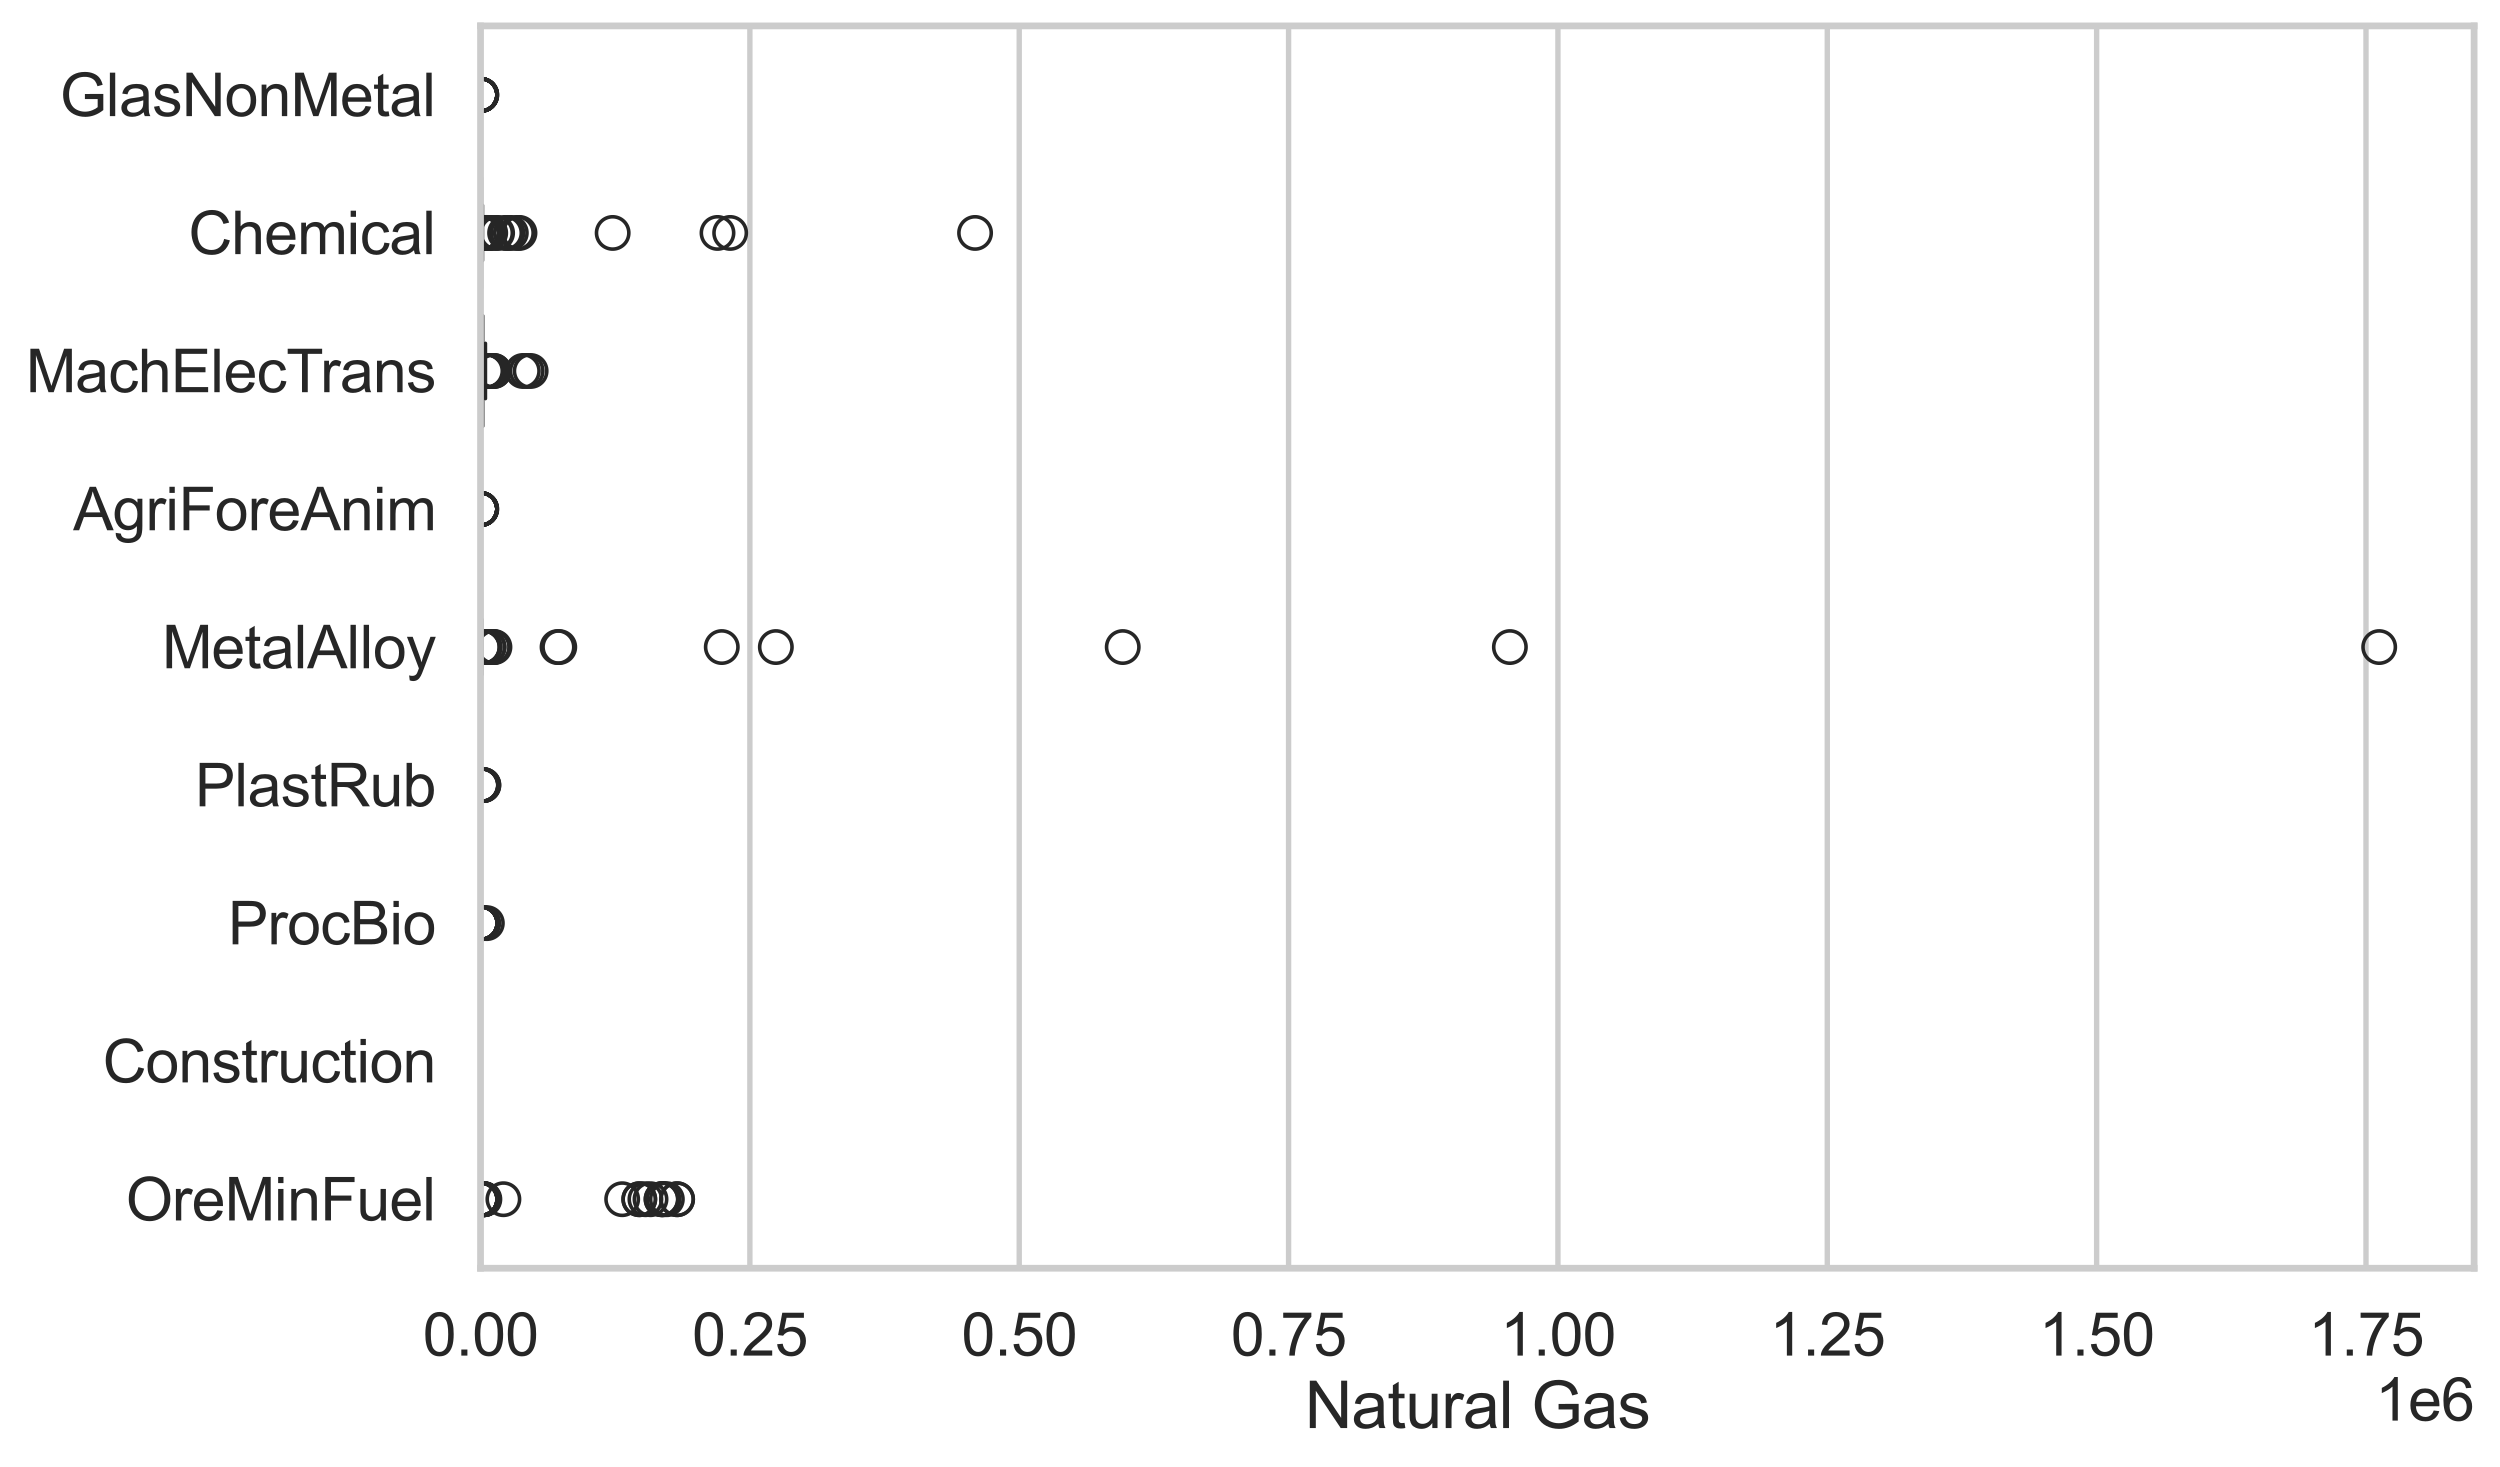 <?xml version="1.0" encoding="utf-8" standalone="no"?>
<!DOCTYPE svg PUBLIC "-//W3C//DTD SVG 1.1//EN"
  "http://www.w3.org/Graphics/SVG/1.1/DTD/svg11.dtd">
<svg xmlns:xlink="http://www.w3.org/1999/xlink" width="695.577pt" height="408.111pt" viewBox="0 0 695.577 408.111" xmlns="http://www.w3.org/2000/svg" version="1.1">
 <defs>
  <style type="text/css">*{stroke-linejoin: round; stroke-linecap: butt}</style>
 </defs>
 <g id="figure_1">
  <g id="patch_1">
   <path d="M 0 408.111 
L 695.577 408.111 
L 695.577 0 
L 0 0 
z
" style="fill: #ffffff"/>
  </g>
  <g id="axes_1">
   <g id="patch_2">
    <path d="M 133.697 352.86 
L 688.377 352.86 
L 688.377 7.2 
L 133.697 7.2 
z
" style="fill: #ffffff"/>
   </g>
   <g id="matplotlib.axis_1">
    <g id="xtick_1">
     <g id="line2d_1">
      <path d="M 133.697 352.86 
L 133.697 7.2 
" clip-path="url(#pfbffb5171c)" style="fill: none; stroke: #cccccc; stroke-width: 1.5; stroke-linecap: round"/>
     </g>
     <g id="text_1">
      <!-- 0.00 -->
      <g style="fill: #262626" transform="translate(117.642 377.17) scale(0.165 -0.165)">
       <defs>
        <path id="ArialMT-30" d="M 266 2259 
Q 266 3072 433 3567 
Q 600 4063 929 4331 
Q 1259 4600 1759 4600 
Q 2128 4600 2406 4451 
Q 2684 4303 2865 4023 
Q 3047 3744 3150 3342 
Q 3253 2941 3253 2259 
Q 3253 1453 3087 958 
Q 2922 463 2592 192 
Q 2263 -78 1759 -78 
Q 1097 -78 719 397 
Q 266 969 266 2259 
z
M 844 2259 
Q 844 1131 1108 757 
Q 1372 384 1759 384 
Q 2147 384 2411 759 
Q 2675 1134 2675 2259 
Q 2675 3391 2411 3762 
Q 2147 4134 1753 4134 
Q 1366 4134 1134 3806 
Q 844 3388 844 2259 
z
" transform="scale(0.016)"/>
        <path id="ArialMT-2e" d="M 581 0 
L 581 641 
L 1222 641 
L 1222 0 
L 581 0 
z
" transform="scale(0.016)"/>
       </defs>
       <use xlink:href="#ArialMT-30"/>
       <use xlink:href="#ArialMT-2e" transform="translate(55.615 0)"/>
       <use xlink:href="#ArialMT-30" transform="translate(83.398 0)"/>
       <use xlink:href="#ArialMT-30" transform="translate(139.014 0)"/>
      </g>
     </g>
    </g>
    <g id="xtick_2">
     <g id="line2d_2">
      <path d="M 208.639 352.86 
L 208.639 7.2 
" clip-path="url(#pfbffb5171c)" style="fill: none; stroke: #cccccc; stroke-width: 1.5; stroke-linecap: round"/>
     </g>
     <g id="text_2">
      <!-- 0.25 -->
      <g style="fill: #262626" transform="translate(192.584 377.17) scale(0.165 -0.165)">
       <defs>
        <path id="ArialMT-32" d="M 3222 541 
L 3222 0 
L 194 0 
Q 188 203 259 391 
Q 375 700 629 1000 
Q 884 1300 1366 1694 
Q 2113 2306 2375 2664 
Q 2638 3022 2638 3341 
Q 2638 3675 2398 3904 
Q 2159 4134 1775 4134 
Q 1369 4134 1125 3890 
Q 881 3647 878 3216 
L 300 3275 
Q 359 3922 746 4261 
Q 1134 4600 1788 4600 
Q 2447 4600 2831 4234 
Q 3216 3869 3216 3328 
Q 3216 3053 3103 2787 
Q 2991 2522 2730 2228 
Q 2469 1934 1863 1422 
Q 1356 997 1212 845 
Q 1069 694 975 541 
L 3222 541 
z
" transform="scale(0.016)"/>
        <path id="ArialMT-35" d="M 266 1200 
L 856 1250 
Q 922 819 1161 601 
Q 1400 384 1738 384 
Q 2144 384 2425 690 
Q 2706 997 2706 1503 
Q 2706 1984 2436 2262 
Q 2166 2541 1728 2541 
Q 1456 2541 1237 2417 
Q 1019 2294 894 2097 
L 366 2166 
L 809 4519 
L 3088 4519 
L 3088 3981 
L 1259 3981 
L 1013 2750 
Q 1425 3038 1878 3038 
Q 2478 3038 2890 2622 
Q 3303 2206 3303 1553 
Q 3303 931 2941 478 
Q 2500 -78 1738 -78 
Q 1113 -78 717 272 
Q 322 622 266 1200 
z
" transform="scale(0.016)"/>
       </defs>
       <use xlink:href="#ArialMT-30"/>
       <use xlink:href="#ArialMT-2e" transform="translate(55.615 0)"/>
       <use xlink:href="#ArialMT-32" transform="translate(83.398 0)"/>
       <use xlink:href="#ArialMT-35" transform="translate(139.014 0)"/>
      </g>
     </g>
    </g>
    <g id="xtick_3">
     <g id="line2d_3">
      <path d="M 283.581 352.86 
L 283.581 7.2 
" clip-path="url(#pfbffb5171c)" style="fill: none; stroke: #cccccc; stroke-width: 1.5; stroke-linecap: round"/>
     </g>
     <g id="text_3">
      <!-- 0.50 -->
      <g style="fill: #262626" transform="translate(267.525 377.17) scale(0.165 -0.165)">
       <use xlink:href="#ArialMT-30"/>
       <use xlink:href="#ArialMT-2e" transform="translate(55.615 0)"/>
       <use xlink:href="#ArialMT-35" transform="translate(83.398 0)"/>
       <use xlink:href="#ArialMT-30" transform="translate(139.014 0)"/>
      </g>
     </g>
    </g>
    <g id="xtick_4">
     <g id="line2d_4">
      <path d="M 358.522 352.86 
L 358.522 7.2 
" clip-path="url(#pfbffb5171c)" style="fill: none; stroke: #cccccc; stroke-width: 1.5; stroke-linecap: round"/>
     </g>
     <g id="text_4">
      <!-- 0.75 -->
      <g style="fill: #262626" transform="translate(342.467 377.17) scale(0.165 -0.165)">
       <defs>
        <path id="ArialMT-37" d="M 303 3981 
L 303 4522 
L 3269 4522 
L 3269 4084 
Q 2831 3619 2401 2847 
Q 1972 2075 1738 1259 
Q 1569 684 1522 0 
L 944 0 
Q 953 541 1156 1306 
Q 1359 2072 1739 2783 
Q 2119 3494 2547 3981 
L 303 3981 
z
" transform="scale(0.016)"/>
       </defs>
       <use xlink:href="#ArialMT-30"/>
       <use xlink:href="#ArialMT-2e" transform="translate(55.615 0)"/>
       <use xlink:href="#ArialMT-37" transform="translate(83.398 0)"/>
       <use xlink:href="#ArialMT-35" transform="translate(139.014 0)"/>
      </g>
     </g>
    </g>
    <g id="xtick_5">
     <g id="line2d_5">
      <path d="M 433.464 352.86 
L 433.464 7.2 
" clip-path="url(#pfbffb5171c)" style="fill: none; stroke: #cccccc; stroke-width: 1.5; stroke-linecap: round"/>
     </g>
     <g id="text_5">
      <!-- 1.00 -->
      <g style="fill: #262626" transform="translate(417.409 377.17) scale(0.165 -0.165)">
       <defs>
        <path id="ArialMT-31" d="M 2384 0 
L 1822 0 
L 1822 3584 
Q 1619 3391 1289 3197 
Q 959 3003 697 2906 
L 697 3450 
Q 1169 3672 1522 3987 
Q 1875 4303 2022 4600 
L 2384 4600 
L 2384 0 
z
" transform="scale(0.016)"/>
       </defs>
       <use xlink:href="#ArialMT-31"/>
       <use xlink:href="#ArialMT-2e" transform="translate(55.615 0)"/>
       <use xlink:href="#ArialMT-30" transform="translate(83.398 0)"/>
       <use xlink:href="#ArialMT-30" transform="translate(139.014 0)"/>
      </g>
     </g>
    </g>
    <g id="xtick_6">
     <g id="line2d_6">
      <path d="M 508.406 352.86 
L 508.406 7.2 
" clip-path="url(#pfbffb5171c)" style="fill: none; stroke: #cccccc; stroke-width: 1.5; stroke-linecap: round"/>
     </g>
     <g id="text_6">
      <!-- 1.25 -->
      <g style="fill: #262626" transform="translate(492.351 377.17) scale(0.165 -0.165)">
       <use xlink:href="#ArialMT-31"/>
       <use xlink:href="#ArialMT-2e" transform="translate(55.615 0)"/>
       <use xlink:href="#ArialMT-32" transform="translate(83.398 0)"/>
       <use xlink:href="#ArialMT-35" transform="translate(139.014 0)"/>
      </g>
     </g>
    </g>
    <g id="xtick_7">
     <g id="line2d_7">
      <path d="M 583.348 352.86 
L 583.348 7.2 
" clip-path="url(#pfbffb5171c)" style="fill: none; stroke: #cccccc; stroke-width: 1.5; stroke-linecap: round"/>
     </g>
     <g id="text_7">
      <!-- 1.50 -->
      <g style="fill: #262626" transform="translate(567.293 377.17) scale(0.165 -0.165)">
       <use xlink:href="#ArialMT-31"/>
       <use xlink:href="#ArialMT-2e" transform="translate(55.615 0)"/>
       <use xlink:href="#ArialMT-35" transform="translate(83.398 0)"/>
       <use xlink:href="#ArialMT-30" transform="translate(139.014 0)"/>
      </g>
     </g>
    </g>
    <g id="xtick_8">
     <g id="line2d_8">
      <path d="M 658.29 352.86 
L 658.29 7.2 
" clip-path="url(#pfbffb5171c)" style="fill: none; stroke: #cccccc; stroke-width: 1.5; stroke-linecap: round"/>
     </g>
     <g id="text_8">
      <!-- 1.75 -->
      <g style="fill: #262626" transform="translate(642.234 377.17) scale(0.165 -0.165)">
       <use xlink:href="#ArialMT-31"/>
       <use xlink:href="#ArialMT-2e" transform="translate(55.615 0)"/>
       <use xlink:href="#ArialMT-37" transform="translate(83.398 0)"/>
       <use xlink:href="#ArialMT-35" transform="translate(139.014 0)"/>
      </g>
     </g>
    </g>
    <g id="text_9">
     <!-- Natural Gas -->
     <g style="fill: #262626" transform="translate(363.021 397.334) scale(0.18 -0.18)">
      <defs>
       <path id="ArialMT-4e" d="M 488 0 
L 488 4581 
L 1109 4581 
L 3516 984 
L 3516 4581 
L 4097 4581 
L 4097 0 
L 3475 0 
L 1069 3600 
L 1069 0 
L 488 0 
z
" transform="scale(0.016)"/>
       <path id="ArialMT-61" d="M 2588 409 
Q 2275 144 1986 34 
Q 1697 -75 1366 -75 
Q 819 -75 525 192 
Q 231 459 231 875 
Q 231 1119 342 1320 
Q 453 1522 633 1644 
Q 813 1766 1038 1828 
Q 1203 1872 1538 1913 
Q 2219 1994 2541 2106 
Q 2544 2222 2544 2253 
Q 2544 2597 2384 2738 
Q 2169 2928 1744 2928 
Q 1347 2928 1158 2789 
Q 969 2650 878 2297 
L 328 2372 
Q 403 2725 575 2942 
Q 747 3159 1072 3276 
Q 1397 3394 1825 3394 
Q 2250 3394 2515 3294 
Q 2781 3194 2906 3042 
Q 3031 2891 3081 2659 
Q 3109 2516 3109 2141 
L 3109 1391 
Q 3109 606 3145 398 
Q 3181 191 3288 0 
L 2700 0 
Q 2613 175 2588 409 
z
M 2541 1666 
Q 2234 1541 1622 1453 
Q 1275 1403 1131 1340 
Q 988 1278 909 1158 
Q 831 1038 831 891 
Q 831 666 1001 516 
Q 1172 366 1500 366 
Q 1825 366 2078 508 
Q 2331 650 2450 897 
Q 2541 1088 2541 1459 
L 2541 1666 
z
" transform="scale(0.016)"/>
       <path id="ArialMT-74" d="M 1650 503 
L 1731 6 
Q 1494 -44 1306 -44 
Q 1000 -44 831 53 
Q 663 150 594 308 
Q 525 466 525 972 
L 525 2881 
L 113 2881 
L 113 3319 
L 525 3319 
L 525 4141 
L 1084 4478 
L 1084 3319 
L 1650 3319 
L 1650 2881 
L 1084 2881 
L 1084 941 
Q 1084 700 1114 631 
Q 1144 563 1211 522 
Q 1278 481 1403 481 
Q 1497 481 1650 503 
z
" transform="scale(0.016)"/>
       <path id="ArialMT-75" d="M 2597 0 
L 2597 488 
Q 2209 -75 1544 -75 
Q 1250 -75 995 37 
Q 741 150 617 320 
Q 494 491 444 738 
Q 409 903 409 1263 
L 409 3319 
L 972 3319 
L 972 1478 
Q 972 1038 1006 884 
Q 1059 663 1231 536 
Q 1403 409 1656 409 
Q 1909 409 2131 539 
Q 2353 669 2445 892 
Q 2538 1116 2538 1541 
L 2538 3319 
L 3100 3319 
L 3100 0 
L 2597 0 
z
" transform="scale(0.016)"/>
       <path id="ArialMT-72" d="M 416 0 
L 416 3319 
L 922 3319 
L 922 2816 
Q 1116 3169 1280 3281 
Q 1444 3394 1641 3394 
Q 1925 3394 2219 3213 
L 2025 2691 
Q 1819 2813 1613 2813 
Q 1428 2813 1281 2702 
Q 1134 2591 1072 2394 
Q 978 2094 978 1738 
L 978 0 
L 416 0 
z
" transform="scale(0.016)"/>
       <path id="ArialMT-6c" d="M 409 0 
L 409 4581 
L 972 4581 
L 972 0 
L 409 0 
z
" transform="scale(0.016)"/>
       <path id="ArialMT-20" transform="scale(0.016)"/>
       <path id="ArialMT-47" d="M 2638 1797 
L 2638 2334 
L 4578 2338 
L 4578 638 
Q 4131 281 3656 101 
Q 3181 -78 2681 -78 
Q 2006 -78 1454 211 
Q 903 500 622 1047 
Q 341 1594 341 2269 
Q 341 2938 620 3517 
Q 900 4097 1425 4378 
Q 1950 4659 2634 4659 
Q 3131 4659 3532 4498 
Q 3934 4338 4162 4050 
Q 4391 3763 4509 3300 
L 3963 3150 
Q 3859 3500 3706 3700 
Q 3553 3900 3268 4020 
Q 2984 4141 2638 4141 
Q 2222 4141 1919 4014 
Q 1616 3888 1430 3681 
Q 1244 3475 1141 3228 
Q 966 2803 966 2306 
Q 966 1694 1177 1281 
Q 1388 869 1791 669 
Q 2194 469 2647 469 
Q 3041 469 3416 620 
Q 3791 772 3984 944 
L 3984 1797 
L 2638 1797 
z
" transform="scale(0.016)"/>
       <path id="ArialMT-73" d="M 197 991 
L 753 1078 
Q 800 744 1014 566 
Q 1228 388 1613 388 
Q 2000 388 2187 545 
Q 2375 703 2375 916 
Q 2375 1106 2209 1216 
Q 2094 1291 1634 1406 
Q 1016 1563 777 1677 
Q 538 1791 414 1992 
Q 291 2194 291 2438 
Q 291 2659 392 2848 
Q 494 3038 669 3163 
Q 800 3259 1026 3326 
Q 1253 3394 1513 3394 
Q 1903 3394 2198 3281 
Q 2494 3169 2634 2976 
Q 2775 2784 2828 2463 
L 2278 2388 
Q 2241 2644 2061 2787 
Q 1881 2931 1553 2931 
Q 1166 2931 1000 2803 
Q 834 2675 834 2503 
Q 834 2394 903 2306 
Q 972 2216 1119 2156 
Q 1203 2125 1616 2013 
Q 2213 1853 2448 1751 
Q 2684 1650 2818 1456 
Q 2953 1263 2953 975 
Q 2953 694 2789 445 
Q 2625 197 2315 61 
Q 2006 -75 1616 -75 
Q 969 -75 630 194 
Q 291 463 197 991 
z
" transform="scale(0.016)"/>
      </defs>
      <use xlink:href="#ArialMT-4e"/>
      <use xlink:href="#ArialMT-61" transform="translate(72.217 0)"/>
      <use xlink:href="#ArialMT-74" transform="translate(127.832 0)"/>
      <use xlink:href="#ArialMT-75" transform="translate(155.615 0)"/>
      <use xlink:href="#ArialMT-72" transform="translate(211.23 0)"/>
      <use xlink:href="#ArialMT-61" transform="translate(244.531 0)"/>
      <use xlink:href="#ArialMT-6c" transform="translate(300.146 0)"/>
      <use xlink:href="#ArialMT-20" transform="translate(322.363 0)"/>
      <use xlink:href="#ArialMT-47" transform="translate(350.146 0)"/>
      <use xlink:href="#ArialMT-61" transform="translate(427.93 0)"/>
      <use xlink:href="#ArialMT-73" transform="translate(483.545 0)"/>
     </g>
    </g>
    <g id="text_10">
     <!-- 1e6 -->
     <g style="fill: #262626" transform="translate(660.85 395.26) scale(0.165 -0.165)">
      <defs>
       <path id="ArialMT-65" d="M 2694 1069 
L 3275 997 
Q 3138 488 2766 206 
Q 2394 -75 1816 -75 
Q 1088 -75 661 373 
Q 234 822 234 1631 
Q 234 2469 665 2931 
Q 1097 3394 1784 3394 
Q 2450 3394 2872 2941 
Q 3294 2488 3294 1666 
Q 3294 1616 3291 1516 
L 816 1516 
Q 847 969 1125 678 
Q 1403 388 1819 388 
Q 2128 388 2347 550 
Q 2566 713 2694 1069 
z
M 847 1978 
L 2700 1978 
Q 2663 2397 2488 2606 
Q 2219 2931 1791 2931 
Q 1403 2931 1139 2672 
Q 875 2413 847 1978 
z
" transform="scale(0.016)"/>
       <path id="ArialMT-36" d="M 3184 3459 
L 2625 3416 
Q 2550 3747 2413 3897 
Q 2184 4138 1850 4138 
Q 1581 4138 1378 3988 
Q 1113 3794 959 3422 
Q 806 3050 800 2363 
Q 1003 2672 1297 2822 
Q 1591 2972 1913 2972 
Q 2475 2972 2870 2558 
Q 3266 2144 3266 1488 
Q 3266 1056 3080 686 
Q 2894 316 2569 119 
Q 2244 -78 1831 -78 
Q 1128 -78 684 439 
Q 241 956 241 2144 
Q 241 3472 731 4075 
Q 1159 4600 1884 4600 
Q 2425 4600 2770 4297 
Q 3116 3994 3184 3459 
z
M 888 1484 
Q 888 1194 1011 928 
Q 1134 663 1356 523 
Q 1578 384 1822 384 
Q 2178 384 2434 671 
Q 2691 959 2691 1453 
Q 2691 1928 2437 2201 
Q 2184 2475 1800 2475 
Q 1419 2475 1153 2201 
Q 888 1928 888 1484 
z
" transform="scale(0.016)"/>
      </defs>
      <use xlink:href="#ArialMT-31"/>
      <use xlink:href="#ArialMT-65" transform="translate(55.615 0)"/>
      <use xlink:href="#ArialMT-36" transform="translate(111.23 0)"/>
     </g>
    </g>
   </g>
   <g id="matplotlib.axis_2">
    <g id="ytick_1">
     <g id="text_11">
      <!-- GlasNonMetal -->
      <g style="fill: #262626" transform="translate(16.659 32.309) scale(0.165 -0.165)">
       <defs>
        <path id="ArialMT-6f" d="M 213 1659 
Q 213 2581 725 3025 
Q 1153 3394 1769 3394 
Q 2453 3394 2887 2945 
Q 3322 2497 3322 1706 
Q 3322 1066 3130 698 
Q 2938 331 2570 128 
Q 2203 -75 1769 -75 
Q 1072 -75 642 372 
Q 213 819 213 1659 
z
M 791 1659 
Q 791 1022 1069 705 
Q 1347 388 1769 388 
Q 2188 388 2466 706 
Q 2744 1025 2744 1678 
Q 2744 2294 2464 2611 
Q 2184 2928 1769 2928 
Q 1347 2928 1069 2612 
Q 791 2297 791 1659 
z
" transform="scale(0.016)"/>
        <path id="ArialMT-6e" d="M 422 0 
L 422 3319 
L 928 3319 
L 928 2847 
Q 1294 3394 1984 3394 
Q 2284 3394 2536 3286 
Q 2788 3178 2913 3003 
Q 3038 2828 3088 2588 
Q 3119 2431 3119 2041 
L 3119 0 
L 2556 0 
L 2556 2019 
Q 2556 2363 2490 2533 
Q 2425 2703 2258 2804 
Q 2091 2906 1866 2906 
Q 1506 2906 1245 2678 
Q 984 2450 984 1813 
L 984 0 
L 422 0 
z
" transform="scale(0.016)"/>
        <path id="ArialMT-4d" d="M 475 0 
L 475 4581 
L 1388 4581 
L 2472 1338 
Q 2622 884 2691 659 
Q 2769 909 2934 1394 
L 4031 4581 
L 4847 4581 
L 4847 0 
L 4263 0 
L 4263 3834 
L 2931 0 
L 2384 0 
L 1059 3900 
L 1059 0 
L 475 0 
z
" transform="scale(0.016)"/>
       </defs>
       <use xlink:href="#ArialMT-47"/>
       <use xlink:href="#ArialMT-6c" transform="translate(77.783 0)"/>
       <use xlink:href="#ArialMT-61" transform="translate(100 0)"/>
       <use xlink:href="#ArialMT-73" transform="translate(155.615 0)"/>
       <use xlink:href="#ArialMT-4e" transform="translate(205.615 0)"/>
       <use xlink:href="#ArialMT-6f" transform="translate(277.832 0)"/>
       <use xlink:href="#ArialMT-6e" transform="translate(333.447 0)"/>
       <use xlink:href="#ArialMT-4d" transform="translate(389.062 0)"/>
       <use xlink:href="#ArialMT-65" transform="translate(472.363 0)"/>
       <use xlink:href="#ArialMT-74" transform="translate(527.979 0)"/>
       <use xlink:href="#ArialMT-61" transform="translate(555.762 0)"/>
       <use xlink:href="#ArialMT-6c" transform="translate(611.377 0)"/>
      </g>
     </g>
    </g>
    <g id="ytick_2">
     <g id="text_12">
      <!-- Chemical -->
      <g style="fill: #262626" transform="translate(52.428 70.715) scale(0.165 -0.165)">
       <defs>
        <path id="ArialMT-43" d="M 3763 1606 
L 4369 1453 
Q 4178 706 3683 314 
Q 3188 -78 2472 -78 
Q 1731 -78 1267 223 
Q 803 525 561 1097 
Q 319 1669 319 2325 
Q 319 3041 592 3573 
Q 866 4106 1370 4382 
Q 1875 4659 2481 4659 
Q 3169 4659 3637 4309 
Q 4106 3959 4291 3325 
L 3694 3184 
Q 3534 3684 3231 3912 
Q 2928 4141 2469 4141 
Q 1941 4141 1586 3887 
Q 1231 3634 1087 3207 
Q 944 2781 944 2328 
Q 944 1744 1114 1308 
Q 1284 872 1643 656 
Q 2003 441 2422 441 
Q 2931 441 3284 734 
Q 3638 1028 3763 1606 
z
" transform="scale(0.016)"/>
        <path id="ArialMT-68" d="M 422 0 
L 422 4581 
L 984 4581 
L 984 2938 
Q 1378 3394 1978 3394 
Q 2347 3394 2619 3248 
Q 2891 3103 3008 2847 
Q 3125 2591 3125 2103 
L 3125 0 
L 2563 0 
L 2563 2103 
Q 2563 2525 2380 2717 
Q 2197 2909 1863 2909 
Q 1613 2909 1392 2779 
Q 1172 2650 1078 2428 
Q 984 2206 984 1816 
L 984 0 
L 422 0 
z
" transform="scale(0.016)"/>
        <path id="ArialMT-6d" d="M 422 0 
L 422 3319 
L 925 3319 
L 925 2853 
Q 1081 3097 1340 3245 
Q 1600 3394 1931 3394 
Q 2300 3394 2536 3241 
Q 2772 3088 2869 2813 
Q 3263 3394 3894 3394 
Q 4388 3394 4653 3120 
Q 4919 2847 4919 2278 
L 4919 0 
L 4359 0 
L 4359 2091 
Q 4359 2428 4304 2576 
Q 4250 2725 4106 2815 
Q 3963 2906 3769 2906 
Q 3419 2906 3187 2673 
Q 2956 2441 2956 1928 
L 2956 0 
L 2394 0 
L 2394 2156 
Q 2394 2531 2256 2718 
Q 2119 2906 1806 2906 
Q 1569 2906 1367 2781 
Q 1166 2656 1075 2415 
Q 984 2175 984 1722 
L 984 0 
L 422 0 
z
" transform="scale(0.016)"/>
        <path id="ArialMT-69" d="M 425 3934 
L 425 4581 
L 988 4581 
L 988 3934 
L 425 3934 
z
M 425 0 
L 425 3319 
L 988 3319 
L 988 0 
L 425 0 
z
" transform="scale(0.016)"/>
        <path id="ArialMT-63" d="M 2588 1216 
L 3141 1144 
Q 3050 572 2676 248 
Q 2303 -75 1759 -75 
Q 1078 -75 664 370 
Q 250 816 250 1647 
Q 250 2184 428 2587 
Q 606 2991 970 3192 
Q 1334 3394 1763 3394 
Q 2303 3394 2647 3120 
Q 2991 2847 3088 2344 
L 2541 2259 
Q 2463 2594 2264 2762 
Q 2066 2931 1784 2931 
Q 1359 2931 1093 2626 
Q 828 2322 828 1663 
Q 828 994 1084 691 
Q 1341 388 1753 388 
Q 2084 388 2306 591 
Q 2528 794 2588 1216 
z
" transform="scale(0.016)"/>
       </defs>
       <use xlink:href="#ArialMT-43"/>
       <use xlink:href="#ArialMT-68" transform="translate(72.217 0)"/>
       <use xlink:href="#ArialMT-65" transform="translate(127.832 0)"/>
       <use xlink:href="#ArialMT-6d" transform="translate(183.447 0)"/>
       <use xlink:href="#ArialMT-69" transform="translate(266.748 0)"/>
       <use xlink:href="#ArialMT-63" transform="translate(288.965 0)"/>
       <use xlink:href="#ArialMT-61" transform="translate(338.965 0)"/>
       <use xlink:href="#ArialMT-6c" transform="translate(394.58 0)"/>
      </g>
     </g>
    </g>
    <g id="ytick_3">
     <g id="text_13">
      <!-- MachElecTrans -->
      <g style="fill: #262626" transform="translate(7.2 109.122) scale(0.165 -0.165)">
       <defs>
        <path id="ArialMT-45" d="M 506 0 
L 506 4581 
L 3819 4581 
L 3819 4041 
L 1113 4041 
L 1113 2638 
L 3647 2638 
L 3647 2100 
L 1113 2100 
L 1113 541 
L 3925 541 
L 3925 0 
L 506 0 
z
" transform="scale(0.016)"/>
        <path id="ArialMT-54" d="M 1659 0 
L 1659 4041 
L 150 4041 
L 150 4581 
L 3781 4581 
L 3781 4041 
L 2266 4041 
L 2266 0 
L 1659 0 
z
" transform="scale(0.016)"/>
       </defs>
       <use xlink:href="#ArialMT-4d"/>
       <use xlink:href="#ArialMT-61" transform="translate(83.301 0)"/>
       <use xlink:href="#ArialMT-63" transform="translate(138.916 0)"/>
       <use xlink:href="#ArialMT-68" transform="translate(188.916 0)"/>
       <use xlink:href="#ArialMT-45" transform="translate(244.531 0)"/>
       <use xlink:href="#ArialMT-6c" transform="translate(311.23 0)"/>
       <use xlink:href="#ArialMT-65" transform="translate(333.447 0)"/>
       <use xlink:href="#ArialMT-63" transform="translate(389.062 0)"/>
       <use xlink:href="#ArialMT-54" transform="translate(439.062 0)"/>
       <use xlink:href="#ArialMT-72" transform="translate(496.396 0)"/>
       <use xlink:href="#ArialMT-61" transform="translate(529.697 0)"/>
       <use xlink:href="#ArialMT-6e" transform="translate(585.312 0)"/>
       <use xlink:href="#ArialMT-73" transform="translate(640.928 0)"/>
      </g>
     </g>
    </g>
    <g id="ytick_4">
     <g id="text_14">
      <!-- AgriForeAnim -->
      <g style="fill: #262626" transform="translate(20.341 147.529) scale(0.165 -0.165)">
       <defs>
        <path id="ArialMT-41" d="M -9 0 
L 1750 4581 
L 2403 4581 
L 4278 0 
L 3588 0 
L 3053 1388 
L 1138 1388 
L 634 0 
L -9 0 
z
M 1313 1881 
L 2866 1881 
L 2388 3150 
Q 2169 3728 2063 4100 
Q 1975 3659 1816 3225 
L 1313 1881 
z
" transform="scale(0.016)"/>
        <path id="ArialMT-67" d="M 319 -275 
L 866 -356 
Q 900 -609 1056 -725 
Q 1266 -881 1628 -881 
Q 2019 -881 2231 -725 
Q 2444 -569 2519 -288 
Q 2563 -116 2559 434 
Q 2191 0 1641 0 
Q 956 0 581 494 
Q 206 988 206 1678 
Q 206 2153 378 2554 
Q 550 2956 876 3175 
Q 1203 3394 1644 3394 
Q 2231 3394 2613 2919 
L 2613 3319 
L 3131 3319 
L 3131 450 
Q 3131 -325 2973 -648 
Q 2816 -972 2473 -1159 
Q 2131 -1347 1631 -1347 
Q 1038 -1347 672 -1080 
Q 306 -813 319 -275 
z
M 784 1719 
Q 784 1066 1043 766 
Q 1303 466 1694 466 
Q 2081 466 2343 764 
Q 2606 1063 2606 1700 
Q 2606 2309 2336 2618 
Q 2066 2928 1684 2928 
Q 1309 2928 1046 2623 
Q 784 2319 784 1719 
z
" transform="scale(0.016)"/>
        <path id="ArialMT-46" d="M 525 0 
L 525 4581 
L 3616 4581 
L 3616 4041 
L 1131 4041 
L 1131 2622 
L 3281 2622 
L 3281 2081 
L 1131 2081 
L 1131 0 
L 525 0 
z
" transform="scale(0.016)"/>
       </defs>
       <use xlink:href="#ArialMT-41"/>
       <use xlink:href="#ArialMT-67" transform="translate(66.699 0)"/>
       <use xlink:href="#ArialMT-72" transform="translate(122.314 0)"/>
       <use xlink:href="#ArialMT-69" transform="translate(155.615 0)"/>
       <use xlink:href="#ArialMT-46" transform="translate(177.832 0)"/>
       <use xlink:href="#ArialMT-6f" transform="translate(238.916 0)"/>
       <use xlink:href="#ArialMT-72" transform="translate(294.531 0)"/>
       <use xlink:href="#ArialMT-65" transform="translate(327.832 0)"/>
       <use xlink:href="#ArialMT-41" transform="translate(383.447 0)"/>
       <use xlink:href="#ArialMT-6e" transform="translate(450.146 0)"/>
       <use xlink:href="#ArialMT-69" transform="translate(505.762 0)"/>
       <use xlink:href="#ArialMT-6d" transform="translate(527.979 0)"/>
      </g>
     </g>
    </g>
    <g id="ytick_5">
     <g id="text_15">
      <!-- MetalAlloy -->
      <g style="fill: #262626" transform="translate(45.088 185.935) scale(0.165 -0.165)">
       <defs>
        <path id="ArialMT-79" d="M 397 -1278 
L 334 -750 
Q 519 -800 656 -800 
Q 844 -800 956 -737 
Q 1069 -675 1141 -563 
Q 1194 -478 1313 -144 
Q 1328 -97 1363 -6 
L 103 3319 
L 709 3319 
L 1400 1397 
Q 1534 1031 1641 628 
Q 1738 1016 1872 1384 
L 2581 3319 
L 3144 3319 
L 1881 -56 
Q 1678 -603 1566 -809 
Q 1416 -1088 1222 -1217 
Q 1028 -1347 759 -1347 
Q 597 -1347 397 -1278 
z
" transform="scale(0.016)"/>
       </defs>
       <use xlink:href="#ArialMT-4d"/>
       <use xlink:href="#ArialMT-65" transform="translate(83.301 0)"/>
       <use xlink:href="#ArialMT-74" transform="translate(138.916 0)"/>
       <use xlink:href="#ArialMT-61" transform="translate(166.699 0)"/>
       <use xlink:href="#ArialMT-6c" transform="translate(222.314 0)"/>
       <use xlink:href="#ArialMT-41" transform="translate(244.531 0)"/>
       <use xlink:href="#ArialMT-6c" transform="translate(311.23 0)"/>
       <use xlink:href="#ArialMT-6c" transform="translate(333.447 0)"/>
       <use xlink:href="#ArialMT-6f" transform="translate(355.664 0)"/>
       <use xlink:href="#ArialMT-79" transform="translate(411.279 0)"/>
      </g>
     </g>
    </g>
    <g id="ytick_6">
     <g id="text_16">
      <!-- PlastRub -->
      <g style="fill: #262626" transform="translate(54.248 224.342) scale(0.165 -0.165)">
       <defs>
        <path id="ArialMT-50" d="M 494 0 
L 494 4581 
L 2222 4581 
Q 2678 4581 2919 4538 
Q 3256 4481 3484 4323 
Q 3713 4166 3852 3881 
Q 3991 3597 3991 3256 
Q 3991 2672 3619 2267 
Q 3247 1863 2275 1863 
L 1100 1863 
L 1100 0 
L 494 0 
z
M 1100 2403 
L 2284 2403 
Q 2872 2403 3119 2622 
Q 3366 2841 3366 3238 
Q 3366 3525 3220 3729 
Q 3075 3934 2838 4000 
Q 2684 4041 2272 4041 
L 1100 4041 
L 1100 2403 
z
" transform="scale(0.016)"/>
        <path id="ArialMT-52" d="M 503 0 
L 503 4581 
L 2534 4581 
Q 3147 4581 3465 4457 
Q 3784 4334 3975 4021 
Q 4166 3709 4166 3331 
Q 4166 2844 3850 2509 
Q 3534 2175 2875 2084 
Q 3116 1969 3241 1856 
Q 3506 1613 3744 1247 
L 4541 0 
L 3778 0 
L 3172 953 
Q 2906 1366 2734 1584 
Q 2563 1803 2427 1890 
Q 2291 1978 2150 2013 
Q 2047 2034 1813 2034 
L 1109 2034 
L 1109 0 
L 503 0 
z
M 1109 2559 
L 2413 2559 
Q 2828 2559 3062 2645 
Q 3297 2731 3419 2920 
Q 3541 3109 3541 3331 
Q 3541 3656 3305 3865 
Q 3069 4075 2559 4075 
L 1109 4075 
L 1109 2559 
z
" transform="scale(0.016)"/>
        <path id="ArialMT-62" d="M 941 0 
L 419 0 
L 419 4581 
L 981 4581 
L 981 2947 
Q 1338 3394 1891 3394 
Q 2197 3394 2470 3270 
Q 2744 3147 2920 2923 
Q 3097 2700 3197 2384 
Q 3297 2069 3297 1709 
Q 3297 856 2875 390 
Q 2453 -75 1863 -75 
Q 1275 -75 941 416 
L 941 0 
z
M 934 1684 
Q 934 1088 1097 822 
Q 1363 388 1816 388 
Q 2184 388 2453 708 
Q 2722 1028 2722 1663 
Q 2722 2313 2464 2622 
Q 2206 2931 1841 2931 
Q 1472 2931 1203 2611 
Q 934 2291 934 1684 
z
" transform="scale(0.016)"/>
       </defs>
       <use xlink:href="#ArialMT-50"/>
       <use xlink:href="#ArialMT-6c" transform="translate(66.699 0)"/>
       <use xlink:href="#ArialMT-61" transform="translate(88.916 0)"/>
       <use xlink:href="#ArialMT-73" transform="translate(144.531 0)"/>
       <use xlink:href="#ArialMT-74" transform="translate(194.531 0)"/>
       <use xlink:href="#ArialMT-52" transform="translate(222.314 0)"/>
       <use xlink:href="#ArialMT-75" transform="translate(294.531 0)"/>
       <use xlink:href="#ArialMT-62" transform="translate(350.146 0)"/>
      </g>
     </g>
    </g>
    <g id="ytick_7">
     <g id="text_17">
      <!-- ProcBio -->
      <g style="fill: #262626" transform="translate(63.424 262.749) scale(0.165 -0.165)">
       <defs>
        <path id="ArialMT-42" d="M 469 0 
L 469 4581 
L 2188 4581 
Q 2713 4581 3030 4442 
Q 3347 4303 3526 4014 
Q 3706 3725 3706 3409 
Q 3706 3116 3547 2856 
Q 3388 2597 3066 2438 
Q 3481 2316 3704 2022 
Q 3928 1728 3928 1328 
Q 3928 1006 3792 729 
Q 3656 453 3456 303 
Q 3256 153 2954 76 
Q 2653 0 2216 0 
L 469 0 
z
M 1075 2656 
L 2066 2656 
Q 2469 2656 2644 2709 
Q 2875 2778 2992 2937 
Q 3109 3097 3109 3338 
Q 3109 3566 3000 3739 
Q 2891 3913 2687 3977 
Q 2484 4041 1991 4041 
L 1075 4041 
L 1075 2656 
z
M 1075 541 
L 2216 541 
Q 2509 541 2628 563 
Q 2838 600 2978 687 
Q 3119 775 3209 942 
Q 3300 1109 3300 1328 
Q 3300 1584 3169 1773 
Q 3038 1963 2805 2039 
Q 2572 2116 2134 2116 
L 1075 2116 
L 1075 541 
z
" transform="scale(0.016)"/>
       </defs>
       <use xlink:href="#ArialMT-50"/>
       <use xlink:href="#ArialMT-72" transform="translate(66.699 0)"/>
       <use xlink:href="#ArialMT-6f" transform="translate(100 0)"/>
       <use xlink:href="#ArialMT-63" transform="translate(155.615 0)"/>
       <use xlink:href="#ArialMT-42" transform="translate(205.615 0)"/>
       <use xlink:href="#ArialMT-69" transform="translate(272.314 0)"/>
       <use xlink:href="#ArialMT-6f" transform="translate(294.531 0)"/>
      </g>
     </g>
    </g>
    <g id="ytick_8">
     <g id="text_18">
      <!-- Construction -->
      <g style="fill: #262626" transform="translate(28.575 301.155) scale(0.165 -0.165)">
       <use xlink:href="#ArialMT-43"/>
       <use xlink:href="#ArialMT-6f" transform="translate(72.217 0)"/>
       <use xlink:href="#ArialMT-6e" transform="translate(127.832 0)"/>
       <use xlink:href="#ArialMT-73" transform="translate(183.447 0)"/>
       <use xlink:href="#ArialMT-74" transform="translate(233.447 0)"/>
       <use xlink:href="#ArialMT-72" transform="translate(261.23 0)"/>
       <use xlink:href="#ArialMT-75" transform="translate(294.531 0)"/>
       <use xlink:href="#ArialMT-63" transform="translate(350.146 0)"/>
       <use xlink:href="#ArialMT-74" transform="translate(400.146 0)"/>
       <use xlink:href="#ArialMT-69" transform="translate(427.93 0)"/>
       <use xlink:href="#ArialMT-6f" transform="translate(450.146 0)"/>
       <use xlink:href="#ArialMT-6e" transform="translate(505.762 0)"/>
      </g>
     </g>
    </g>
    <g id="ytick_9">
     <g id="text_19">
      <!-- OreMinFuel -->
      <g style="fill: #262626" transform="translate(35.013 339.562) scale(0.165 -0.165)">
       <defs>
        <path id="ArialMT-4f" d="M 309 2231 
Q 309 3372 921 4017 
Q 1534 4663 2503 4663 
Q 3138 4663 3647 4359 
Q 4156 4056 4423 3514 
Q 4691 2972 4691 2284 
Q 4691 1588 4409 1038 
Q 4128 488 3612 205 
Q 3097 -78 2500 -78 
Q 1853 -78 1343 234 
Q 834 547 571 1087 
Q 309 1628 309 2231 
z
M 934 2222 
Q 934 1394 1379 917 
Q 1825 441 2497 441 
Q 3181 441 3623 922 
Q 4066 1403 4066 2288 
Q 4066 2847 3877 3264 
Q 3688 3681 3323 3911 
Q 2959 4141 2506 4141 
Q 1863 4141 1398 3698 
Q 934 3256 934 2222 
z
" transform="scale(0.016)"/>
       </defs>
       <use xlink:href="#ArialMT-4f"/>
       <use xlink:href="#ArialMT-72" transform="translate(77.783 0)"/>
       <use xlink:href="#ArialMT-65" transform="translate(111.084 0)"/>
       <use xlink:href="#ArialMT-4d" transform="translate(166.699 0)"/>
       <use xlink:href="#ArialMT-69" transform="translate(250 0)"/>
       <use xlink:href="#ArialMT-6e" transform="translate(272.217 0)"/>
       <use xlink:href="#ArialMT-46" transform="translate(327.832 0)"/>
       <use xlink:href="#ArialMT-75" transform="translate(388.916 0)"/>
       <use xlink:href="#ArialMT-65" transform="translate(444.531 0)"/>
       <use xlink:href="#ArialMT-6c" transform="translate(500.146 0)"/>
      </g>
     </g>
    </g>
   </g>
   <g id="patch_3">
    <path d="M 133.699 11.041 
L 133.699 41.766 
L 133.716 41.766 
L 133.716 11.041 
L 133.699 11.041 
z
" clip-path="url(#pfbffb5171c)" style="fill: #ca74db; stroke: #262626; stroke-linejoin: miter"/>
   </g>
   <g id="line2d_9">
    <path d="M 133.699 26.403 
L 133.697 26.403 
" clip-path="url(#pfbffb5171c)" style="fill: none; stroke: #262626"/>
   </g>
   <g id="line2d_10">
    <path d="M 133.716 26.403 
L 133.725 26.403 
" clip-path="url(#pfbffb5171c)" style="fill: none; stroke: #262626"/>
   </g>
   <g id="line2d_11">
    <path d="M 133.697 18.722 
L 133.697 34.085 
" clip-path="url(#pfbffb5171c)" style="fill: none; stroke: #262626; stroke-linecap: round"/>
   </g>
   <g id="line2d_12">
    <path d="M 133.725 18.722 
L 133.725 34.085 
" clip-path="url(#pfbffb5171c)" style="fill: none; stroke: #262626; stroke-linecap: round"/>
   </g>
   <g id="line2d_13">
    <defs>
     <path id="m6fa828c609" d="M 0 4.5 
C 1.193 4.5 2.338 4.026 3.182 3.182 
C 4.026 2.338 4.5 1.193 4.5 0 
C 4.5 -1.193 4.026 -2.338 3.182 -3.182 
C 2.338 -4.026 1.193 -4.5 0 -4.5 
C -1.193 -4.5 -2.338 -4.026 -3.182 -3.182 
C -4.026 -2.338 -4.5 -1.193 -4.5 0 
C -4.5 1.193 -4.026 2.338 -3.182 3.182 
C -2.338 4.026 -1.193 4.5 0 4.5 
z
" style="stroke: #262626"/>
    </defs>
    <g clip-path="url(#pfbffb5171c)">
     <use xlink:href="#m6fa828c609" x="133.752" y="26.403" style="fill-opacity: 0; stroke: #262626"/>
     <use xlink:href="#m6fa828c609" x="133.83" y="26.403" style="fill-opacity: 0; stroke: #262626"/>
     <use xlink:href="#m6fa828c609" x="133.791" y="26.403" style="fill-opacity: 0; stroke: #262626"/>
     <use xlink:href="#m6fa828c609" x="133.75" y="26.403" style="fill-opacity: 0; stroke: #262626"/>
     <use xlink:href="#m6fa828c609" x="133.795" y="26.403" style="fill-opacity: 0; stroke: #262626"/>
     <use xlink:href="#m6fa828c609" x="133.827" y="26.403" style="fill-opacity: 0; stroke: #262626"/>
     <use xlink:href="#m6fa828c609" x="133.828" y="26.403" style="fill-opacity: 0; stroke: #262626"/>
     <use xlink:href="#m6fa828c609" x="133.777" y="26.403" style="fill-opacity: 0; stroke: #262626"/>
     <use xlink:href="#m6fa828c609" x="133.749" y="26.403" style="fill-opacity: 0; stroke: #262626"/>
     <use xlink:href="#m6fa828c609" x="133.774" y="26.403" style="fill-opacity: 0; stroke: #262626"/>
     <use xlink:href="#m6fa828c609" x="133.917" y="26.403" style="fill-opacity: 0; stroke: #262626"/>
     <use xlink:href="#m6fa828c609" x="133.808" y="26.403" style="fill-opacity: 0; stroke: #262626"/>
     <use xlink:href="#m6fa828c609" x="133.753" y="26.403" style="fill-opacity: 0; stroke: #262626"/>
     <use xlink:href="#m6fa828c609" x="133.85" y="26.403" style="fill-opacity: 0; stroke: #262626"/>
     <use xlink:href="#m6fa828c609" x="133.791" y="26.403" style="fill-opacity: 0; stroke: #262626"/>
     <use xlink:href="#m6fa828c609" x="133.765" y="26.403" style="fill-opacity: 0; stroke: #262626"/>
     <use xlink:href="#m6fa828c609" x="133.749" y="26.403" style="fill-opacity: 0; stroke: #262626"/>
     <use xlink:href="#m6fa828c609" x="133.749" y="26.403" style="fill-opacity: 0; stroke: #262626"/>
     <use xlink:href="#m6fa828c609" x="133.745" y="26.403" style="fill-opacity: 0; stroke: #262626"/>
     <use xlink:href="#m6fa828c609" x="133.797" y="26.403" style="fill-opacity: 0; stroke: #262626"/>
     <use xlink:href="#m6fa828c609" x="133.762" y="26.403" style="fill-opacity: 0; stroke: #262626"/>
     <use xlink:href="#m6fa828c609" x="133.749" y="26.403" style="fill-opacity: 0; stroke: #262626"/>
     <use xlink:href="#m6fa828c609" x="133.913" y="26.403" style="fill-opacity: 0; stroke: #262626"/>
    </g>
   </g>
   <g id="patch_4">
    <path d="M 133.72 49.447 
L 133.72 80.173 
L 133.929 80.173 
L 133.929 49.447 
L 133.72 49.447 
z
" clip-path="url(#pfbffb5171c)" style="fill: #5ca236; stroke: #262626; stroke-linejoin: miter"/>
   </g>
   <g id="line2d_14">
    <path d="M 133.72 64.81 
L 133.697 64.81 
" clip-path="url(#pfbffb5171c)" style="fill: none; stroke: #262626"/>
   </g>
   <g id="line2d_15">
    <path d="M 133.929 64.81 
L 134.239 64.81 
" clip-path="url(#pfbffb5171c)" style="fill: none; stroke: #262626"/>
   </g>
   <g id="line2d_16">
    <path d="M 133.697 57.129 
L 133.697 72.491 
" clip-path="url(#pfbffb5171c)" style="fill: none; stroke: #262626; stroke-linecap: round"/>
   </g>
   <g id="line2d_17">
    <path d="M 134.239 57.129 
L 134.239 72.491 
" clip-path="url(#pfbffb5171c)" style="fill: none; stroke: #262626; stroke-linecap: round"/>
   </g>
   <g id="line2d_18">
    <g clip-path="url(#pfbffb5171c)">
     <use xlink:href="#m6fa828c609" x="138.032" y="64.81" style="fill-opacity: 0; stroke: #262626"/>
     <use xlink:href="#m6fa828c609" x="134.261" y="64.81" style="fill-opacity: 0; stroke: #262626"/>
     <use xlink:href="#m6fa828c609" x="134.259" y="64.81" style="fill-opacity: 0; stroke: #262626"/>
     <use xlink:href="#m6fa828c609" x="134.342" y="64.81" style="fill-opacity: 0; stroke: #262626"/>
     <use xlink:href="#m6fa828c609" x="134.554" y="64.81" style="fill-opacity: 0; stroke: #262626"/>
     <use xlink:href="#m6fa828c609" x="199.632" y="64.81" style="fill-opacity: 0; stroke: #262626"/>
     <use xlink:href="#m6fa828c609" x="134.251" y="64.81" style="fill-opacity: 0; stroke: #262626"/>
     <use xlink:href="#m6fa828c609" x="134.612" y="64.81" style="fill-opacity: 0; stroke: #262626"/>
     <use xlink:href="#m6fa828c609" x="135.063" y="64.81" style="fill-opacity: 0; stroke: #262626"/>
     <use xlink:href="#m6fa828c609" x="135.51" y="64.81" style="fill-opacity: 0; stroke: #262626"/>
     <use xlink:href="#m6fa828c609" x="135.38" y="64.81" style="fill-opacity: 0; stroke: #262626"/>
     <use xlink:href="#m6fa828c609" x="134.393" y="64.81" style="fill-opacity: 0; stroke: #262626"/>
     <use xlink:href="#m6fa828c609" x="134.563" y="64.81" style="fill-opacity: 0; stroke: #262626"/>
     <use xlink:href="#m6fa828c609" x="143.833" y="64.81" style="fill-opacity: 0; stroke: #262626"/>
     <use xlink:href="#m6fa828c609" x="170.461" y="64.81" style="fill-opacity: 0; stroke: #262626"/>
     <use xlink:href="#m6fa828c609" x="138.309" y="64.81" style="fill-opacity: 0; stroke: #262626"/>
     <use xlink:href="#m6fa828c609" x="134.507" y="64.81" style="fill-opacity: 0; stroke: #262626"/>
     <use xlink:href="#m6fa828c609" x="135.264" y="64.81" style="fill-opacity: 0; stroke: #262626"/>
     <use xlink:href="#m6fa828c609" x="141.203" y="64.81" style="fill-opacity: 0; stroke: #262626"/>
     <use xlink:href="#m6fa828c609" x="134.411" y="64.81" style="fill-opacity: 0; stroke: #262626"/>
     <use xlink:href="#m6fa828c609" x="140.537" y="64.81" style="fill-opacity: 0; stroke: #262626"/>
     <use xlink:href="#m6fa828c609" x="134.775" y="64.81" style="fill-opacity: 0; stroke: #262626"/>
     <use xlink:href="#m6fa828c609" x="134.516" y="64.81" style="fill-opacity: 0; stroke: #262626"/>
     <use xlink:href="#m6fa828c609" x="134.474" y="64.81" style="fill-opacity: 0; stroke: #262626"/>
     <use xlink:href="#m6fa828c609" x="135.012" y="64.81" style="fill-opacity: 0; stroke: #262626"/>
     <use xlink:href="#m6fa828c609" x="134.422" y="64.81" style="fill-opacity: 0; stroke: #262626"/>
     <use xlink:href="#m6fa828c609" x="135.201" y="64.81" style="fill-opacity: 0; stroke: #262626"/>
     <use xlink:href="#m6fa828c609" x="142.121" y="64.81" style="fill-opacity: 0; stroke: #262626"/>
     <use xlink:href="#m6fa828c609" x="144.535" y="64.81" style="fill-opacity: 0; stroke: #262626"/>
     <use xlink:href="#m6fa828c609" x="135.297" y="64.81" style="fill-opacity: 0; stroke: #262626"/>
     <use xlink:href="#m6fa828c609" x="134.541" y="64.81" style="fill-opacity: 0; stroke: #262626"/>
     <use xlink:href="#m6fa828c609" x="134.433" y="64.81" style="fill-opacity: 0; stroke: #262626"/>
     <use xlink:href="#m6fa828c609" x="135.958" y="64.81" style="fill-opacity: 0; stroke: #262626"/>
     <use xlink:href="#m6fa828c609" x="134.287" y="64.81" style="fill-opacity: 0; stroke: #262626"/>
     <use xlink:href="#m6fa828c609" x="135.574" y="64.81" style="fill-opacity: 0; stroke: #262626"/>
     <use xlink:href="#m6fa828c609" x="134.351" y="64.81" style="fill-opacity: 0; stroke: #262626"/>
     <use xlink:href="#m6fa828c609" x="134.709" y="64.81" style="fill-opacity: 0; stroke: #262626"/>
     <use xlink:href="#m6fa828c609" x="135.887" y="64.81" style="fill-opacity: 0; stroke: #262626"/>
     <use xlink:href="#m6fa828c609" x="135.417" y="64.81" style="fill-opacity: 0; stroke: #262626"/>
     <use xlink:href="#m6fa828c609" x="134.313" y="64.81" style="fill-opacity: 0; stroke: #262626"/>
     <use xlink:href="#m6fa828c609" x="136.388" y="64.81" style="fill-opacity: 0; stroke: #262626"/>
     <use xlink:href="#m6fa828c609" x="134.282" y="64.81" style="fill-opacity: 0; stroke: #262626"/>
     <use xlink:href="#m6fa828c609" x="134.406" y="64.81" style="fill-opacity: 0; stroke: #262626"/>
     <use xlink:href="#m6fa828c609" x="134.247" y="64.81" style="fill-opacity: 0; stroke: #262626"/>
     <use xlink:href="#m6fa828c609" x="135.064" y="64.81" style="fill-opacity: 0; stroke: #262626"/>
     <use xlink:href="#m6fa828c609" x="134.256" y="64.81" style="fill-opacity: 0; stroke: #262626"/>
     <use xlink:href="#m6fa828c609" x="134.351" y="64.81" style="fill-opacity: 0; stroke: #262626"/>
     <use xlink:href="#m6fa828c609" x="135.523" y="64.81" style="fill-opacity: 0; stroke: #262626"/>
     <use xlink:href="#m6fa828c609" x="135.211" y="64.81" style="fill-opacity: 0; stroke: #262626"/>
     <use xlink:href="#m6fa828c609" x="134.854" y="64.81" style="fill-opacity: 0; stroke: #262626"/>
     <use xlink:href="#m6fa828c609" x="271.295" y="64.81" style="fill-opacity: 0; stroke: #262626"/>
     <use xlink:href="#m6fa828c609" x="134.689" y="64.81" style="fill-opacity: 0; stroke: #262626"/>
     <use xlink:href="#m6fa828c609" x="135.59" y="64.81" style="fill-opacity: 0; stroke: #262626"/>
     <use xlink:href="#m6fa828c609" x="135.22" y="64.81" style="fill-opacity: 0; stroke: #262626"/>
     <use xlink:href="#m6fa828c609" x="135.373" y="64.81" style="fill-opacity: 0; stroke: #262626"/>
     <use xlink:href="#m6fa828c609" x="203.155" y="64.81" style="fill-opacity: 0; stroke: #262626"/>
     <use xlink:href="#m6fa828c609" x="135.55" y="64.81" style="fill-opacity: 0; stroke: #262626"/>
     <use xlink:href="#m6fa828c609" x="135.225" y="64.81" style="fill-opacity: 0; stroke: #262626"/>
     <use xlink:href="#m6fa828c609" x="134.802" y="64.81" style="fill-opacity: 0; stroke: #262626"/>
     <use xlink:href="#m6fa828c609" x="134.336" y="64.81" style="fill-opacity: 0; stroke: #262626"/>
     <use xlink:href="#m6fa828c609" x="134.276" y="64.81" style="fill-opacity: 0; stroke: #262626"/>
     <use xlink:href="#m6fa828c609" x="134.639" y="64.81" style="fill-opacity: 0; stroke: #262626"/>
     <use xlink:href="#m6fa828c609" x="135.222" y="64.81" style="fill-opacity: 0; stroke: #262626"/>
     <use xlink:href="#m6fa828c609" x="134.294" y="64.81" style="fill-opacity: 0; stroke: #262626"/>
     <use xlink:href="#m6fa828c609" x="134.393" y="64.81" style="fill-opacity: 0; stroke: #262626"/>
     <use xlink:href="#m6fa828c609" x="134.25" y="64.81" style="fill-opacity: 0; stroke: #262626"/>
     <use xlink:href="#m6fa828c609" x="135.974" y="64.81" style="fill-opacity: 0; stroke: #262626"/>
    </g>
   </g>
   <g id="patch_5">
    <path d="M 133.78 87.854 
L 133.78 118.579 
L 134.298 118.579 
L 134.298 87.854 
L 133.78 87.854 
z
" clip-path="url(#pfbffb5171c)" style="fill: #68afd7; stroke: #262626; stroke-linejoin: miter"/>
   </g>
   <g id="line2d_19">
    <path d="M 133.78 103.217 
L 133.702 103.217 
" clip-path="url(#pfbffb5171c)" style="fill: none; stroke: #262626"/>
   </g>
   <g id="line2d_20">
    <path d="M 134.298 103.217 
L 135.057 103.217 
" clip-path="url(#pfbffb5171c)" style="fill: none; stroke: #262626"/>
   </g>
   <g id="line2d_21">
    <path d="M 133.702 95.535 
L 133.702 110.898 
" clip-path="url(#pfbffb5171c)" style="fill: none; stroke: #262626; stroke-linecap: round"/>
   </g>
   <g id="line2d_22">
    <path d="M 135.057 95.535 
L 135.057 110.898 
" clip-path="url(#pfbffb5171c)" style="fill: none; stroke: #262626; stroke-linecap: round"/>
   </g>
   <g id="line2d_23">
    <g clip-path="url(#pfbffb5171c)">
     <use xlink:href="#m6fa828c609" x="137.417" y="103.217" style="fill-opacity: 0; stroke: #262626"/>
     <use xlink:href="#m6fa828c609" x="147.638" y="103.217" style="fill-opacity: 0; stroke: #262626"/>
     <use xlink:href="#m6fa828c609" x="135.246" y="103.217" style="fill-opacity: 0; stroke: #262626"/>
     <use xlink:href="#m6fa828c609" x="136.472" y="103.217" style="fill-opacity: 0; stroke: #262626"/>
     <use xlink:href="#m6fa828c609" x="137.408" y="103.217" style="fill-opacity: 0; stroke: #262626"/>
     <use xlink:href="#m6fa828c609" x="145.468" y="103.217" style="fill-opacity: 0; stroke: #262626"/>
     <use xlink:href="#m6fa828c609" x="135.434" y="103.217" style="fill-opacity: 0; stroke: #262626"/>
     <use xlink:href="#m6fa828c609" x="136.462" y="103.217" style="fill-opacity: 0; stroke: #262626"/>
     <use xlink:href="#m6fa828c609" x="136.663" y="103.217" style="fill-opacity: 0; stroke: #262626"/>
     <use xlink:href="#m6fa828c609" x="136.663" y="103.217" style="fill-opacity: 0; stroke: #262626"/>
     <use xlink:href="#m6fa828c609" x="146.546" y="103.217" style="fill-opacity: 0; stroke: #262626"/>
     <use xlink:href="#m6fa828c609" x="135.508" y="103.217" style="fill-opacity: 0; stroke: #262626"/>
     <use xlink:href="#m6fa828c609" x="135.664" y="103.217" style="fill-opacity: 0; stroke: #262626"/>
     <use xlink:href="#m6fa828c609" x="136.591" y="103.217" style="fill-opacity: 0; stroke: #262626"/>
     <use xlink:href="#m6fa828c609" x="135.513" y="103.217" style="fill-opacity: 0; stroke: #262626"/>
     <use xlink:href="#m6fa828c609" x="136.689" y="103.217" style="fill-opacity: 0; stroke: #262626"/>
    </g>
   </g>
   <g id="patch_6">
    <path d="M 133.698 126.261 
L 133.698 156.986 
L 133.71 156.986 
L 133.71 126.261 
L 133.698 126.261 
z
" clip-path="url(#pfbffb5171c)" style="fill: #daac58; stroke: #262626; stroke-linejoin: miter"/>
   </g>
   <g id="line2d_24">
    <path d="M 133.698 141.623 
L 133.697 141.623 
" clip-path="url(#pfbffb5171c)" style="fill: none; stroke: #262626"/>
   </g>
   <g id="line2d_25">
    <path d="M 133.71 141.623 
L 133.727 141.623 
" clip-path="url(#pfbffb5171c)" style="fill: none; stroke: #262626"/>
   </g>
   <g id="line2d_26">
    <path d="M 133.697 133.942 
L 133.697 149.305 
" clip-path="url(#pfbffb5171c)" style="fill: none; stroke: #262626; stroke-linecap: round"/>
   </g>
   <g id="line2d_27">
    <path d="M 133.727 133.942 
L 133.727 149.305 
" clip-path="url(#pfbffb5171c)" style="fill: none; stroke: #262626; stroke-linecap: round"/>
   </g>
   <g id="line2d_28">
    <g clip-path="url(#pfbffb5171c)">
     <use xlink:href="#m6fa828c609" x="133.73" y="141.623" style="fill-opacity: 0; stroke: #262626"/>
     <use xlink:href="#m6fa828c609" x="133.745" y="141.623" style="fill-opacity: 0; stroke: #262626"/>
     <use xlink:href="#m6fa828c609" x="133.735" y="141.623" style="fill-opacity: 0; stroke: #262626"/>
     <use xlink:href="#m6fa828c609" x="133.752" y="141.623" style="fill-opacity: 0; stroke: #262626"/>
     <use xlink:href="#m6fa828c609" x="133.752" y="141.623" style="fill-opacity: 0; stroke: #262626"/>
     <use xlink:href="#m6fa828c609" x="133.746" y="141.623" style="fill-opacity: 0; stroke: #262626"/>
     <use xlink:href="#m6fa828c609" x="133.755" y="141.623" style="fill-opacity: 0; stroke: #262626"/>
     <use xlink:href="#m6fa828c609" x="133.826" y="141.623" style="fill-opacity: 0; stroke: #262626"/>
     <use xlink:href="#m6fa828c609" x="133.742" y="141.623" style="fill-opacity: 0; stroke: #262626"/>
     <use xlink:href="#m6fa828c609" x="133.912" y="141.623" style="fill-opacity: 0; stroke: #262626"/>
     <use xlink:href="#m6fa828c609" x="133.874" y="141.623" style="fill-opacity: 0; stroke: #262626"/>
     <use xlink:href="#m6fa828c609" x="133.728" y="141.623" style="fill-opacity: 0; stroke: #262626"/>
     <use xlink:href="#m6fa828c609" x="133.817" y="141.623" style="fill-opacity: 0; stroke: #262626"/>
     <use xlink:href="#m6fa828c609" x="133.74" y="141.623" style="fill-opacity: 0; stroke: #262626"/>
     <use xlink:href="#m6fa828c609" x="133.773" y="141.623" style="fill-opacity: 0; stroke: #262626"/>
     <use xlink:href="#m6fa828c609" x="133.802" y="141.623" style="fill-opacity: 0; stroke: #262626"/>
     <use xlink:href="#m6fa828c609" x="133.735" y="141.623" style="fill-opacity: 0; stroke: #262626"/>
     <use xlink:href="#m6fa828c609" x="133.74" y="141.623" style="fill-opacity: 0; stroke: #262626"/>
     <use xlink:href="#m6fa828c609" x="133.729" y="141.623" style="fill-opacity: 0; stroke: #262626"/>
     <use xlink:href="#m6fa828c609" x="133.739" y="141.623" style="fill-opacity: 0; stroke: #262626"/>
     <use xlink:href="#m6fa828c609" x="133.735" y="141.623" style="fill-opacity: 0; stroke: #262626"/>
     <use xlink:href="#m6fa828c609" x="133.735" y="141.623" style="fill-opacity: 0; stroke: #262626"/>
    </g>
   </g>
   <g id="patch_7">
    <path d="M 133.708 164.667 
L 133.708 195.393 
L 133.9 195.393 
L 133.9 164.667 
L 133.708 164.667 
z
" clip-path="url(#pfbffb5171c)" style="fill: #166c9c; stroke: #262626; stroke-linejoin: miter"/>
   </g>
   <g id="line2d_29">
    <path d="M 133.708 180.03 
L 133.697 180.03 
" clip-path="url(#pfbffb5171c)" style="fill: none; stroke: #262626"/>
   </g>
   <g id="line2d_30">
    <path d="M 133.9 180.03 
L 134.012 180.03 
" clip-path="url(#pfbffb5171c)" style="fill: none; stroke: #262626"/>
   </g>
   <g id="line2d_31">
    <path d="M 133.697 172.349 
L 133.697 187.711 
" clip-path="url(#pfbffb5171c)" style="fill: none; stroke: #262626; stroke-linecap: round"/>
   </g>
   <g id="line2d_32">
    <path d="M 134.012 172.349 
L 134.012 187.711 
" clip-path="url(#pfbffb5171c)" style="fill: none; stroke: #262626; stroke-linecap: round"/>
   </g>
   <g id="line2d_33">
    <g clip-path="url(#pfbffb5171c)">
     <use xlink:href="#m6fa828c609" x="134.724" y="180.03" style="fill-opacity: 0; stroke: #262626"/>
     <use xlink:href="#m6fa828c609" x="155.133" y="180.03" style="fill-opacity: 0; stroke: #262626"/>
     <use xlink:href="#m6fa828c609" x="134.402" y="180.03" style="fill-opacity: 0; stroke: #262626"/>
     <use xlink:href="#m6fa828c609" x="215.864" y="180.03" style="fill-opacity: 0; stroke: #262626"/>
     <use xlink:href="#m6fa828c609" x="155.601" y="180.03" style="fill-opacity: 0; stroke: #262626"/>
     <use xlink:href="#m6fa828c609" x="137.227" y="180.03" style="fill-opacity: 0; stroke: #262626"/>
     <use xlink:href="#m6fa828c609" x="137.104" y="180.03" style="fill-opacity: 0; stroke: #262626"/>
     <use xlink:href="#m6fa828c609" x="135.967" y="180.03" style="fill-opacity: 0; stroke: #262626"/>
     <use xlink:href="#m6fa828c609" x="134.491" y="180.03" style="fill-opacity: 0; stroke: #262626"/>
     <use xlink:href="#m6fa828c609" x="137.568" y="180.03" style="fill-opacity: 0; stroke: #262626"/>
     <use xlink:href="#m6fa828c609" x="134.875" y="180.03" style="fill-opacity: 0; stroke: #262626"/>
     <use xlink:href="#m6fa828c609" x="420.094" y="180.03" style="fill-opacity: 0; stroke: #262626"/>
     <use xlink:href="#m6fa828c609" x="135.882" y="180.03" style="fill-opacity: 0; stroke: #262626"/>
     <use xlink:href="#m6fa828c609" x="661.964" y="180.03" style="fill-opacity: 0; stroke: #262626"/>
     <use xlink:href="#m6fa828c609" x="312.379" y="180.03" style="fill-opacity: 0; stroke: #262626"/>
     <use xlink:href="#m6fa828c609" x="200.818" y="180.03" style="fill-opacity: 0; stroke: #262626"/>
     <use xlink:href="#m6fa828c609" x="134.654" y="180.03" style="fill-opacity: 0; stroke: #262626"/>
     <use xlink:href="#m6fa828c609" x="134.466" y="180.03" style="fill-opacity: 0; stroke: #262626"/>
    </g>
   </g>
   <g id="patch_8">
    <path d="M 133.702 203.074 
L 133.702 233.799 
L 133.802 233.799 
L 133.802 203.074 
L 133.702 203.074 
z
" clip-path="url(#pfbffb5171c)" style="fill: #ba611b; stroke: #262626; stroke-linejoin: miter"/>
   </g>
   <g id="line2d_34">
    <path d="M 133.702 218.437 
L 133.697 218.437 
" clip-path="url(#pfbffb5171c)" style="fill: none; stroke: #262626"/>
   </g>
   <g id="line2d_35">
    <path d="M 133.802 218.437 
L 133.87 218.437 
" clip-path="url(#pfbffb5171c)" style="fill: none; stroke: #262626"/>
   </g>
   <g id="line2d_36">
    <path d="M 133.697 210.755 
L 133.697 226.118 
" clip-path="url(#pfbffb5171c)" style="fill: none; stroke: #262626; stroke-linecap: round"/>
   </g>
   <g id="line2d_37">
    <path d="M 133.87 210.755 
L 133.87 226.118 
" clip-path="url(#pfbffb5171c)" style="fill: none; stroke: #262626; stroke-linecap: round"/>
   </g>
   <g id="line2d_38">
    <g clip-path="url(#pfbffb5171c)">
     <use xlink:href="#m6fa828c609" x="134.392" y="218.437" style="fill-opacity: 0; stroke: #262626"/>
     <use xlink:href="#m6fa828c609" x="133.983" y="218.437" style="fill-opacity: 0; stroke: #262626"/>
     <use xlink:href="#m6fa828c609" x="134.244" y="218.437" style="fill-opacity: 0; stroke: #262626"/>
     <use xlink:href="#m6fa828c609" x="134.18" y="218.437" style="fill-opacity: 0; stroke: #262626"/>
     <use xlink:href="#m6fa828c609" x="134.035" y="218.437" style="fill-opacity: 0; stroke: #262626"/>
     <use xlink:href="#m6fa828c609" x="134.016" y="218.437" style="fill-opacity: 0; stroke: #262626"/>
     <use xlink:href="#m6fa828c609" x="134.468" y="218.437" style="fill-opacity: 0; stroke: #262626"/>
     <use xlink:href="#m6fa828c609" x="134.026" y="218.437" style="fill-opacity: 0; stroke: #262626"/>
     <use xlink:href="#m6fa828c609" x="134.5" y="218.437" style="fill-opacity: 0; stroke: #262626"/>
     <use xlink:href="#m6fa828c609" x="134.278" y="218.437" style="fill-opacity: 0; stroke: #262626"/>
    </g>
   </g>
   <g id="patch_9">
    <path d="M 133.698 241.481 
L 133.698 272.206 
L 133.731 272.206 
L 133.731 241.481 
L 133.698 241.481 
z
" clip-path="url(#pfbffb5171c)" style="fill: #e33eb2; stroke: #262626; stroke-linejoin: miter"/>
   </g>
   <g id="line2d_39">
    <path d="M 133.698 256.843 
L 133.697 256.843 
" clip-path="url(#pfbffb5171c)" style="fill: none; stroke: #262626"/>
   </g>
   <g id="line2d_40">
    <path d="M 133.731 256.843 
L 133.781 256.843 
" clip-path="url(#pfbffb5171c)" style="fill: none; stroke: #262626"/>
   </g>
   <g id="line2d_41">
    <path d="M 133.697 249.162 
L 133.697 264.525 
" clip-path="url(#pfbffb5171c)" style="fill: none; stroke: #262626; stroke-linecap: round"/>
   </g>
   <g id="line2d_42">
    <path d="M 133.781 249.162 
L 133.781 264.525 
" clip-path="url(#pfbffb5171c)" style="fill: none; stroke: #262626; stroke-linecap: round"/>
   </g>
   <g id="line2d_43">
    <g clip-path="url(#pfbffb5171c)">
     <use xlink:href="#m6fa828c609" x="134.003" y="256.843" style="fill-opacity: 0; stroke: #262626"/>
     <use xlink:href="#m6fa828c609" x="134.209" y="256.843" style="fill-opacity: 0; stroke: #262626"/>
     <use xlink:href="#m6fa828c609" x="134.457" y="256.843" style="fill-opacity: 0; stroke: #262626"/>
     <use xlink:href="#m6fa828c609" x="133.822" y="256.843" style="fill-opacity: 0; stroke: #262626"/>
     <use xlink:href="#m6fa828c609" x="133.813" y="256.843" style="fill-opacity: 0; stroke: #262626"/>
     <use xlink:href="#m6fa828c609" x="133.888" y="256.843" style="fill-opacity: 0; stroke: #262626"/>
     <use xlink:href="#m6fa828c609" x="133.812" y="256.843" style="fill-opacity: 0; stroke: #262626"/>
     <use xlink:href="#m6fa828c609" x="135.456" y="256.843" style="fill-opacity: 0; stroke: #262626"/>
     <use xlink:href="#m6fa828c609" x="133.8" y="256.843" style="fill-opacity: 0; stroke: #262626"/>
     <use xlink:href="#m6fa828c609" x="133.812" y="256.843" style="fill-opacity: 0; stroke: #262626"/>
     <use xlink:href="#m6fa828c609" x="133.796" y="256.843" style="fill-opacity: 0; stroke: #262626"/>
     <use xlink:href="#m6fa828c609" x="133.85" y="256.843" style="fill-opacity: 0; stroke: #262626"/>
     <use xlink:href="#m6fa828c609" x="134.146" y="256.843" style="fill-opacity: 0; stroke: #262626"/>
     <use xlink:href="#m6fa828c609" x="134.307" y="256.843" style="fill-opacity: 0; stroke: #262626"/>
     <use xlink:href="#m6fa828c609" x="133.815" y="256.843" style="fill-opacity: 0; stroke: #262626"/>
    </g>
   </g>
   <g id="patch_10">
    <path d="M 133.699 279.887 
L 133.699 310.613 
L 133.702 310.613 
L 133.702 279.887 
L 133.699 279.887 
z
" clip-path="url(#pfbffb5171c)" style="fill: #38be4e; stroke: #262626; stroke-linejoin: miter"/>
   </g>
   <g id="line2d_44">
    <path d="M 133.699 295.25 
L 133.698 295.25 
" clip-path="url(#pfbffb5171c)" style="fill: none; stroke: #262626"/>
   </g>
   <g id="line2d_45">
    <path d="M 133.702 295.25 
L 133.703 295.25 
" clip-path="url(#pfbffb5171c)" style="fill: none; stroke: #262626"/>
   </g>
   <g id="line2d_46">
    <path d="M 133.698 287.569 
L 133.698 302.931 
" clip-path="url(#pfbffb5171c)" style="fill: none; stroke: #262626; stroke-linecap: round"/>
   </g>
   <g id="line2d_47">
    <path d="M 133.703 287.569 
L 133.703 302.931 
" clip-path="url(#pfbffb5171c)" style="fill: none; stroke: #262626; stroke-linecap: round"/>
   </g>
   <g id="line2d_48"/>
   <g id="patch_11">
    <path d="M 133.697 318.294 
L 133.697 349.019 
L 133.726 349.019 
L 133.726 318.294 
L 133.697 318.294 
z
" clip-path="url(#pfbffb5171c)" style="fill: #701010; stroke: #262626; stroke-linejoin: miter"/>
   </g>
   <g id="line2d_49">
    <path d="M 133.697 333.657 
L 133.697 333.657 
" clip-path="url(#pfbffb5171c)" style="fill: none; stroke: #262626"/>
   </g>
   <g id="line2d_50">
    <path d="M 133.726 333.657 
L 133.748 333.657 
" clip-path="url(#pfbffb5171c)" style="fill: none; stroke: #262626"/>
   </g>
   <g id="line2d_51">
    <path d="M 133.697 325.975 
L 133.697 341.338 
" clip-path="url(#pfbffb5171c)" style="fill: none; stroke: #262626; stroke-linecap: round"/>
   </g>
   <g id="line2d_52">
    <path d="M 133.748 325.975 
L 133.748 341.338 
" clip-path="url(#pfbffb5171c)" style="fill: none; stroke: #262626; stroke-linecap: round"/>
   </g>
   <g id="line2d_53">
    <g clip-path="url(#pfbffb5171c)">
     <use xlink:href="#m6fa828c609" x="184.611" y="333.657" style="fill-opacity: 0; stroke: #262626"/>
     <use xlink:href="#m6fa828c609" x="134.562" y="333.657" style="fill-opacity: 0; stroke: #262626"/>
     <use xlink:href="#m6fa828c609" x="134.299" y="333.657" style="fill-opacity: 0; stroke: #262626"/>
     <use xlink:href="#m6fa828c609" x="184.064" y="333.657" style="fill-opacity: 0; stroke: #262626"/>
     <use xlink:href="#m6fa828c609" x="188.391" y="333.657" style="fill-opacity: 0; stroke: #262626"/>
     <use xlink:href="#m6fa828c609" x="177.889" y="333.657" style="fill-opacity: 0; stroke: #262626"/>
     <use xlink:href="#m6fa828c609" x="134.537" y="333.657" style="fill-opacity: 0; stroke: #262626"/>
     <use xlink:href="#m6fa828c609" x="133.771" y="333.657" style="fill-opacity: 0; stroke: #262626"/>
     <use xlink:href="#m6fa828c609" x="133.799" y="333.657" style="fill-opacity: 0; stroke: #262626"/>
     <use xlink:href="#m6fa828c609" x="134.534" y="333.657" style="fill-opacity: 0; stroke: #262626"/>
     <use xlink:href="#m6fa828c609" x="140.063" y="333.657" style="fill-opacity: 0; stroke: #262626"/>
     <use xlink:href="#m6fa828c609" x="133.778" y="333.657" style="fill-opacity: 0; stroke: #262626"/>
     <use xlink:href="#m6fa828c609" x="133.81" y="333.657" style="fill-opacity: 0; stroke: #262626"/>
     <use xlink:href="#m6fa828c609" x="134.562" y="333.657" style="fill-opacity: 0; stroke: #262626"/>
     <use xlink:href="#m6fa828c609" x="134.518" y="333.657" style="fill-opacity: 0; stroke: #262626"/>
     <use xlink:href="#m6fa828c609" x="173.109" y="333.657" style="fill-opacity: 0; stroke: #262626"/>
     <use xlink:href="#m6fa828c609" x="133.81" y="333.657" style="fill-opacity: 0; stroke: #262626"/>
     <use xlink:href="#m6fa828c609" x="133.783" y="333.657" style="fill-opacity: 0; stroke: #262626"/>
     <use xlink:href="#m6fa828c609" x="188.391" y="333.657" style="fill-opacity: 0; stroke: #262626"/>
     <use xlink:href="#m6fa828c609" x="177.85" y="333.657" style="fill-opacity: 0; stroke: #262626"/>
     <use xlink:href="#m6fa828c609" x="134.29" y="333.657" style="fill-opacity: 0; stroke: #262626"/>
     <use xlink:href="#m6fa828c609" x="133.772" y="333.657" style="fill-opacity: 0; stroke: #262626"/>
     <use xlink:href="#m6fa828c609" x="180.991" y="333.657" style="fill-opacity: 0; stroke: #262626"/>
     <use xlink:href="#m6fa828c609" x="134.766" y="333.657" style="fill-opacity: 0; stroke: #262626"/>
     <use xlink:href="#m6fa828c609" x="184.064" y="333.657" style="fill-opacity: 0; stroke: #262626"/>
     <use xlink:href="#m6fa828c609" x="184.403" y="333.657" style="fill-opacity: 0; stroke: #262626"/>
     <use xlink:href="#m6fa828c609" x="133.771" y="333.657" style="fill-opacity: 0; stroke: #262626"/>
     <use xlink:href="#m6fa828c609" x="179.579" y="333.657" style="fill-opacity: 0; stroke: #262626"/>
     <use xlink:href="#m6fa828c609" x="185.536" y="333.657" style="fill-opacity: 0; stroke: #262626"/>
    </g>
   </g>
   <g id="line2d_54">
    <path d="M 133.705 11.041 
L 133.705 41.766 
" clip-path="url(#pfbffb5171c)" style="fill: none; stroke: #262626"/>
   </g>
   <g id="line2d_55">
    <path d="M 133.772 49.447 
L 133.772 80.173 
" clip-path="url(#pfbffb5171c)" style="fill: none; stroke: #262626"/>
   </g>
   <g id="line2d_56">
    <path d="M 133.963 87.854 
L 133.963 118.579 
" clip-path="url(#pfbffb5171c)" style="fill: none; stroke: #262626"/>
   </g>
   <g id="line2d_57">
    <path d="M 133.701 126.261 
L 133.701 156.986 
" clip-path="url(#pfbffb5171c)" style="fill: none; stroke: #262626"/>
   </g>
   <g id="line2d_58">
    <path d="M 133.772 164.667 
L 133.772 195.393 
" clip-path="url(#pfbffb5171c)" style="fill: none; stroke: #262626"/>
   </g>
   <g id="line2d_59">
    <path d="M 133.748 203.074 
L 133.748 233.799 
" clip-path="url(#pfbffb5171c)" style="fill: none; stroke: #262626"/>
   </g>
   <g id="line2d_60">
    <path d="M 133.705 241.481 
L 133.705 272.206 
" clip-path="url(#pfbffb5171c)" style="fill: none; stroke: #262626"/>
   </g>
   <g id="line2d_61">
    <path d="M 133.699 279.887 
L 133.699 310.613 
" clip-path="url(#pfbffb5171c)" style="fill: none; stroke: #262626"/>
   </g>
   <g id="line2d_62">
    <path d="M 133.703 318.294 
L 133.703 349.019 
" clip-path="url(#pfbffb5171c)" style="fill: none; stroke: #262626"/>
   </g>
   <g id="patch_12">
    <path d="M 133.697 352.86 
L 133.697 7.2 
" style="fill: none; stroke: #cccccc; stroke-width: 1.875; stroke-linejoin: miter; stroke-linecap: square"/>
   </g>
   <g id="patch_13">
    <path d="M 688.377 352.86 
L 688.377 7.2 
" style="fill: none; stroke: #cccccc; stroke-width: 1.875; stroke-linejoin: miter; stroke-linecap: square"/>
   </g>
   <g id="patch_14">
    <path d="M 133.697 352.86 
L 688.377 352.86 
" style="fill: none; stroke: #cccccc; stroke-width: 1.875; stroke-linejoin: miter; stroke-linecap: square"/>
   </g>
   <g id="patch_15">
    <path d="M 133.697 7.2 
L 688.377 7.2 
" style="fill: none; stroke: #cccccc; stroke-width: 1.875; stroke-linejoin: miter; stroke-linecap: square"/>
   </g>
  </g>
 </g>
 <defs>
  <clipPath id="pfbffb5171c">
   <rect x="133.697" y="7.2" width="554.68" height="345.66"/>
  </clipPath>
 </defs>
</svg>
